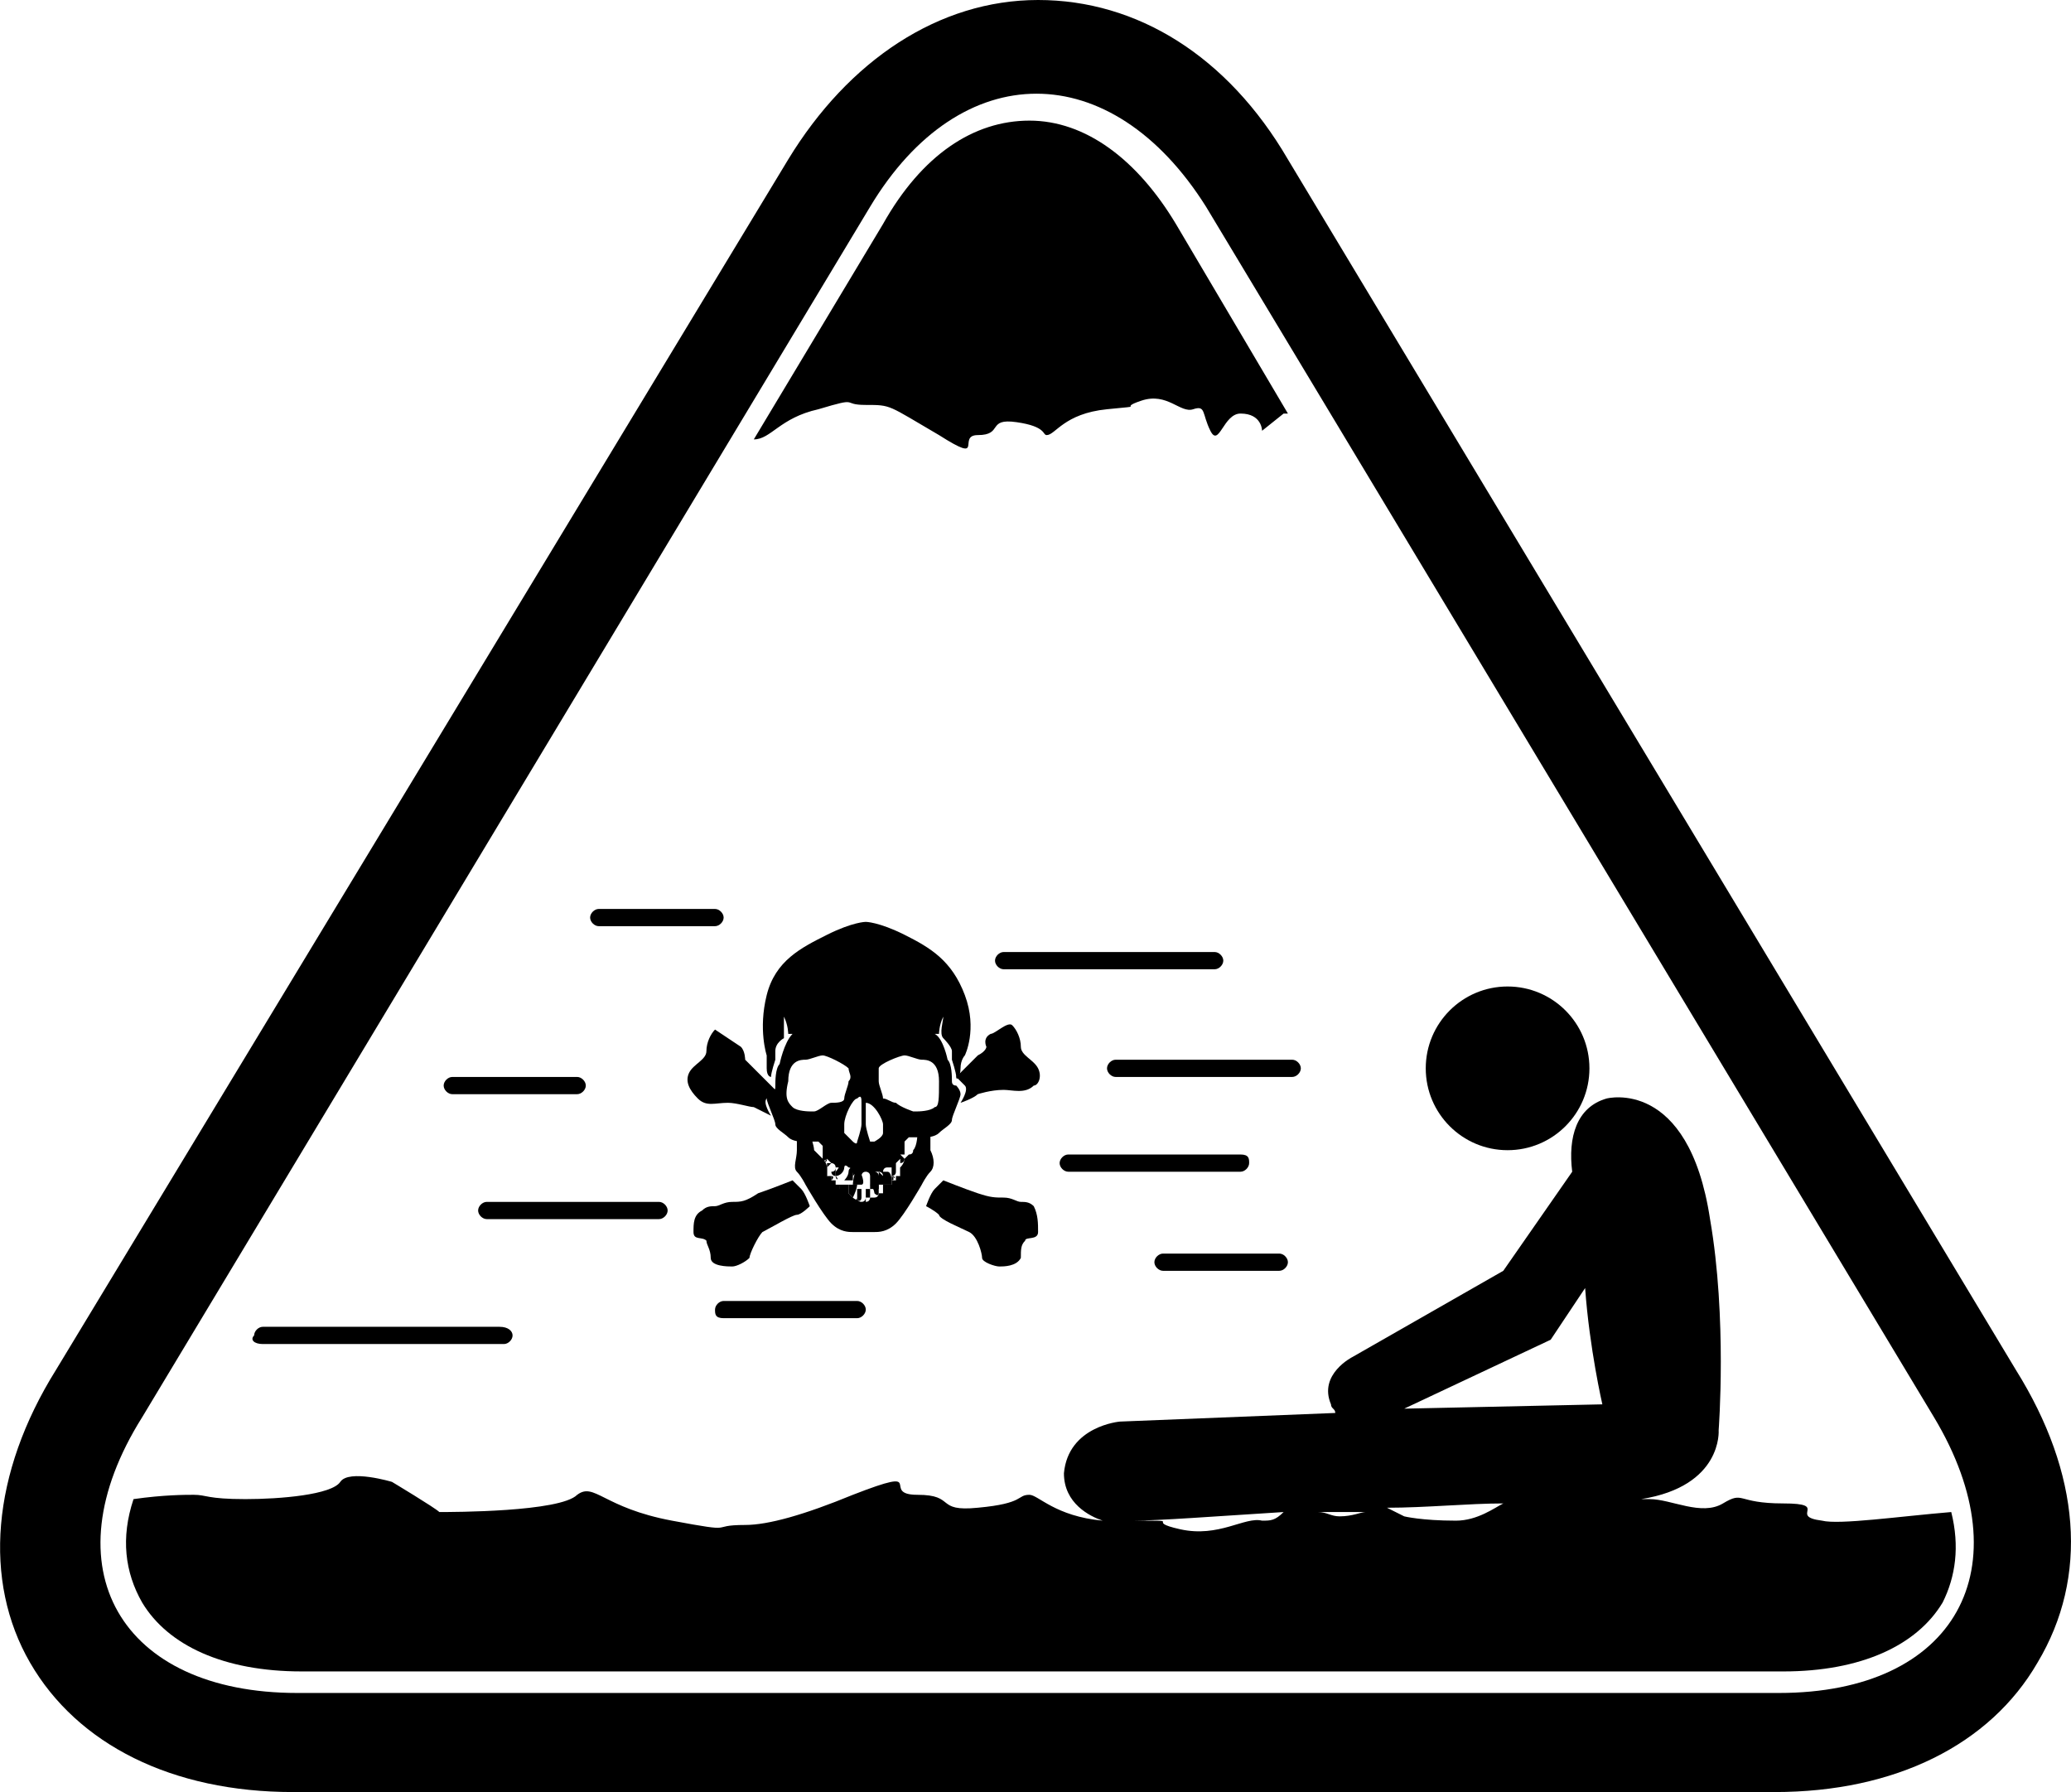 <?xml version="1.0" encoding="UTF-8"?><svg id="a" xmlns="http://www.w3.org/2000/svg" viewBox="0 0 48.08 41.6"><path d="M46.8,31.8L29.9,3.7c-1.4-2.4-3.5-3.7-5.8-3.7s-4.4,1.4-5.8,3.7L1.3,31.8c-1.5,2.4-1.7,4.9-.6,6.8,1.1,1.9,3.3,3,6.1,3H41.2c2.8,0,5-1.1,6.1-3,1.2-2,1-4.4-.5-6.8Zm-5.5,7.5H6.9c-4.1,0-5.8-2.9-3.6-6.4L20.2,4.8c2.1-3.5,5.6-3.5,7.8,0l16.9,28.1c2.1,3.5,.5,6.4-3.6,6.4Z"/><path d="M42.3,35.3c-.8-.1,.2-.4-.9-.4s-.9-.3-1.4,0-1.2-.1-1.7-.1h-.2c1.9-.3,1.8-1.6,1.8-1.6,0,0,.2-2.6-.2-4.9-.5-3.3-2.4-2.8-2.4-2.8-.7,.2-.9,.9-.8,1.7l-1.6,2.3-3.5,2s-.8,.4-.5,1.1c0,.1,.1,.1,.1,.2l-5,.2s-1.2,.1-1.3,1.2c0,.7,.6,1,.9,1.1-1.1-.1-1.5-.6-1.7-.6-.3,0-.1,.2-1.2,.3-1,.1-.5-.3-1.4-.3s.3-.7-1.5,0q-1.7,.7-2.5,.7c-.9,0-.1,.2-1.7-.1-1.6-.3-1.8-.9-2.2-.6-.4,.4-2.9,.4-3.2,.4-.1-.1-1.1-.7-1.1-.7,0,0-1-.3-1.2,0s-1.4,.4-2.2,.4c-.9,0-.9-.1-1.2-.1-.2,0-.7,0-1.4,.1-.3,.9-.2,1.7,.2,2.4,.6,1,1.9,1.6,3.7,1.6H41.4c1.8,0,3.1-.6,3.7-1.6,.3-.6,.4-1.3,.2-2.1-1.2,.1-2.6,.3-3,.2Zm-13,0c-.4-.1-1,.4-1.9,.2s.2-.2-1.1-.2c.6,0,1.9-.1,3.5-.2-.2,.2-.3,.2-.5,.2Zm1.8-.1c-.2,0-.3-.1-.5-.1h1.1c-.1,0-.3,.1-.6,.1Zm2.7,.1c-.8,0-1.2-.1-1.2-.1l-.4-.2c.9,0,1.9-.1,2.7-.1-.2,.1-.6,.4-1.1,.4Zm-1.2-2.6l3.4-1.6,.8-1.2c.1,1.4,.4,2.7,.4,2.7l-4.6,.1Z"/><path d="M19,9.5c1-.3,.5-.1,1.1-.1s.5,0,1.7,.7c1.1,.7,.4,0,.9,0,.6,0,.2-.4,.9-.3,.7,.1,.6,.3,.7,.3,.2,0,.4-.5,1.4-.6s.2,0,.8-.2c.6-.2,.9,.3,1.2,.2,.3-.1,.2,.1,.4,.5,.2,.4,.3-.4,.7-.4,.5,0,.5,.4,.5,.4l.5-.4h.1l-2.6-4.4c-.9-1.5-2.1-2.4-3.4-2.4s-2.5,.8-3.4,2.4l-3,5c.4,0,.6-.5,1.5-.7Z"/><path d="M10.5,25.4h2.9c.1,0,.2-.1,.2-.2s-.1-.2-.2-.2h-2.9c-.1,0-.2,.1-.2,.2s.1,.2,.2,.2Z"/><path d="M11.3,27.9c-.1,0-.2,.1-.2,.2s.1,.2,.2,.2h4c.1,0,.2-.1,.2-.2s-.1-.2-.2-.2h-4Z"/><path d="M24.8,27.2h4c.1,0,.2-.1,.2-.2s0-.2-.2-.2h-4c-.1,0-.2,.1-.2,.2s.1,.2,.2,.2Z"/><path d="M13.9,21.5h2.7c.1,0,.2-.1,.2-.2s-.1-.2-.2-.2h-2.7c-.1,0-.2,.1-.2,.2s.1,.2,.2,.2Z"/><path d="M27,29.5h2.7c.1,0,.2-.1,.2-.2s-.1-.2-.2-.2h-2.7c-.1,0-.2,.1-.2,.2s.1,.2,.2,.2Z"/><path d="M25.9,24.6c-.1,0-.2,.1-.2,.2s.1,.2,.2,.2h4.1c.1,0,.2-.1,.2-.2s-.1-.2-.2-.2h-4.1Z"/><path d="M6.1,31.2h5.6c.1,0,.2-.1,.2-.2s-.1-.2-.3-.2H6.1c-.1,0-.2,.1-.2,.2-.1,.1,0,.2,.2,.2Z"/><path d="M16.8,30.6h3.1c.1,0,.2-.1,.2-.2s-.1-.2-.2-.2h-3.1c-.1,0-.2,.1-.2,.2s0,.2,.2,.2Z"/><path d="M28.4,22.3c0-.1-.1-.2-.2-.2h-4.9c-.1,0-.2,.1-.2,.2s.1,.2,.2,.2h4.9c.1,0,.2-.1,.2-.2Z"/><circle cx="35" cy="24.8" r="1.9"/><path d="M20.3,28.6c.1,0,.3,0,.5-.2s.6-.9,.6-.9c0,0,.1-.2,.2-.3,.1-.1,.1-.3,0-.5v-.4s-.2,.1-.3,0c0,0,0,.3-.1,.4q0,.1-.1,.1l-.1,.1s0,.1-.1,.2v.2h-.1v.1h-.1v.1h-.1v.1s0,.1-.1,.1h-.1s0,.1-.1,.1h-.1c0-.1,0,0,0,0,0,0,0,.1-.1,.1v-.1s0,.1-.1,.1-.1-.1-.1-.1c0,0,0-.1,0,0s-.1,0-.1,0l-.1-.1h-.1s0-.1-.1-.1v-.1h-.1v-.1h-.1v-.1h-.1v-.2s0-.1-.1-.2l-.1-.1-.1-.1c0-.1-.1-.4-.1-.4h-.3v.4c0,.2-.1,.4,0,.5s.2,.3,.2,.3c0,0,.4,.7,.6,.9,.2,.2,.4,.2,.5,.2h.5Z"/><path d="M20.1,27.8q0,.1,0,0h.1v-.2h-.1v.2Z"/><path d="M20.3,27.7q0,.1,0,0c.1,.1,.1,0,.1,0v-.2h-.2c.1,.1,.1,.2,.1,.2Z"/><path d="M20.6,27.5h-.1v.2c0,.1,.1,.1,.1,.1,0,0,0-.1,.1-.1-.1,0-.1-.2-.1-.2h0Z"/><path d="M20.6,27.5h0v.2h.1c0-.1,0-.2-.1-.2q.1-.1,0,0c.1-.1,0,0,0,0Z"/><path d="M20.7,27.3s0,.1,0,0v.1s.1,0,0-.1c.1,.1,.1,0,0,0q.1,0,0,0Z"/><path d="M20.9,27.3c0,.1,0,0,0,0h0c.1-.1,.1-.2,.1-.2h-.1v.2Z"/><path d="M22.5,28.6c.2,.1,.3,.5,.3,.6s.3,.2,.4,.2,.4,0,.5-.2c0-.2,0-.3,.1-.4,0-.1,.3,0,.3-.2s0-.4-.1-.6c-.1-.1-.2-.1-.3-.1s-.2-.1-.4-.1-.3,0-.6-.1c-.3-.1-.8-.3-.8-.3l-.2,.2c-.1,.1-.2,.4-.2,.4,0,0,.2,.1,.3,.2,0,.1,.5,.3,.7,.4Z"/><path d="M24.1,24.8c-.1-.2-.4-.3-.4-.5s-.1-.4-.2-.5-.4,.2-.5,.2c-.2,.1-.1,.3-.1,.3,0,0,0,.1-.2,.2l-.5,.5,.2,.2c.1,.1-.1,.4-.1,.4,0,0,.3-.1,.4-.2,0,0,.3-.1,.6-.1,.2,0,.5,.1,.7-.1,.1,0,.2-.2,.1-.4Z"/><path d="M18.1,24.7c-.1,.1-.1,.4-.1,.5s0,.1-.1,.1-.1,.1-.1,.2,.2,.5,.2,.6,.2,.2,.3,.3,.3,.1,.3,.1h.4l.1,.1v.3s-.2-.8,0,0h.1l.1,.1s.1,0,.1,.1h.2s0-.1,.1,0c.1,0,.1,.2,.1,.2l.1-.1,.1,.1s0-.1,.1-.1c0,0,.1,0,.1,.1h0v.3h.2v-.3c0-.1-.1-.1-.1-.1h.1v.3h.2s0-.1-.1-.2l-.1-.1h0s.1,0,.1,.1h0c0,.1,.1,.2,.1,.2h.1v-.1s0-.2-.1-.2h-.1s0-.1,.1-.1h.1v.2s.1,0,.1-.1v-.1h-.1l.1,.1v-.2l.1-.1v.1h0s.1,0,.1-.1l-.1-.1h.1c.2-.8,0,0,0,0v-.3l.1-.1h.4s.2,0,.3-.1c.1-.1,.3-.2,.3-.3s.2-.5,.2-.6-.1-.2-.1-.2q-.1,0-.1-.1c0-.1,0-.4-.1-.5,0,0-.1-.5-.3-.6h.1s0-.2,.1-.4c.1-.2,.1-.4,.1-.4,0,0,0,.2-.1,.4,0,.1-.1,.4,0,.5,0,0,.2,.2,.2,.3v.2s.1,.3,.1,.4,.1,0,.1-.2,.1-.3,.1-.3c0,0,.3-.6,0-1.4s-.8-1.1-1.4-1.4-.9-.3-.9-.3c0,0-.3,0-.9,.3s-1.2,.6-1.4,1.4,0,1.4,0,1.4v.3c0,.2,.1,.2,.1,.2,0-.1,.1-.4,.1-.4v-.2c0-.2,.2-.3,.2-.3v-.5c0-.1-.1-.4-.1-.4,0,0,0,.2,.1,.4,.1,.2,.1,.4,.1,.4h.1c-.2,.2-.3,.7-.3,.7Zm2.3,.1c0-.1,.5-.3,.6-.3s.3,.1,.4,.1,.4,0,.4,.5c0,.4,0,.6-.1,.6-.1,.1-.4,.1-.4,.1h-.1s-.3-.1-.4-.2c-.1,0-.2-.1-.3-.1,0-.1-.1-.3-.1-.4v-.3Zm-.3,.8c0-.1,0-.2,0,0,.2,0,.4,.4,.4,.5v.2c0,.1-.2,.2-.2,.2h-.1s-.1-.3-.1-.4v-.5Zm-.1,0v.5c0,.1-.1,.4-.1,.4,0,.1-.1,0-.1,0l-.2-.2v-.2c0-.2,.2-.6,.3-.6,.1-.1,.1,0,.1,.1Zm-1.3-1c.1,0,.3-.1,.4-.1s.5,.2,.6,.3c0,.1,.1,.2,0,.3,0,.1-.1,.3-.1,.4s-.2,.1-.3,.1-.3,.2-.4,.2h-.1s-.3,0-.4-.1-.2-.2-.1-.6c0-.5,.3-.5,.4-.5Z"/><path d="M19.9,27.8s0,.1,0,0c0,.1,.1,.1,.1,0v-.2h-.1v.2Z"/><path d="M19.8,27.8s.1,0,0,0c.1-.2,.1-.3,.1-.3h-.2v.2l.1,.1Z"/><path d="M19.5,27.5v.2l.1,.1,.1-.1v-.2h-.2Z"/><path d="M19.4,27.6h0s.1,0,0,0c.1-.1,0-.1,0-.1h-.1c.1,0,.1,.1,.1,.1Z"/><path d="M19.3,27.4h0s.1-.1,0,0c.1-.1,0-.1,0-.1v.1Z"/><path d="M19.2,27.3s0,.1,0,0v-.2h-.1s0,.1,.1,.2h0Z"/><path d="M17,27.9c-.2,0-.3,.1-.4,.1s-.2,0-.3,.1c-.2,.1-.2,.3-.2,.5s.2,.1,.3,.2c0,.1,.1,.2,.1,.4s.4,.2,.5,.2,.3-.1,.4-.2c0-.1,.2-.5,.3-.6,.2-.1,.7-.4,.8-.4s.3-.2,.3-.2c0,0-.1-.3-.2-.4l-.2-.2s-.5,.2-.8,.3c-.3,.2-.4,.2-.6,.2Z"/><path d="M16.6,23.9c-.1,.1-.2,.3-.2,.5s-.3,.3-.4,.5c-.1,.2,0,.4,.2,.6s.4,.1,.7,.1c.2,0,.5,.1,.6,.1l.4,.2s-.2-.3-.1-.4l.2-.2-.5-.5-.2-.2s0-.2-.1-.3l-.6-.4Z"/><path d="M19.9,27.1h0c-.1,.2-.1,.4-.1,.4h.2c.1,0,0-.3-.1-.4,.1,0,0,0,0,0Z"/><path d="M19.8,27.4v-.3s-.1,0-.1,.1-.1,.2-.1,.2h.2Z"/><path d="M19.4,27.3c0,.1,.1,.1,0,0,.1,0,.2-.1,.2-.2v-.1s0-.1-.1,0c0,0,0,.1-.1,.2v.1Z"/><path d="M19.4,27.1q0-.1,0,0,0-.1,0,0t-.1,.1c0,.1,.1,.1,.1,.1v-.2Z"/><path d="M19.3,27q0-.1,0,0h-.1v.1l.1-.1h0Z"/><path d="M19.2,26.9s0-.1,0,0v-.1s-.1,0-.1,.1c-.1,0,0,.1,.1,0-.1,.1,0,.1,0,0Z"/></svg>